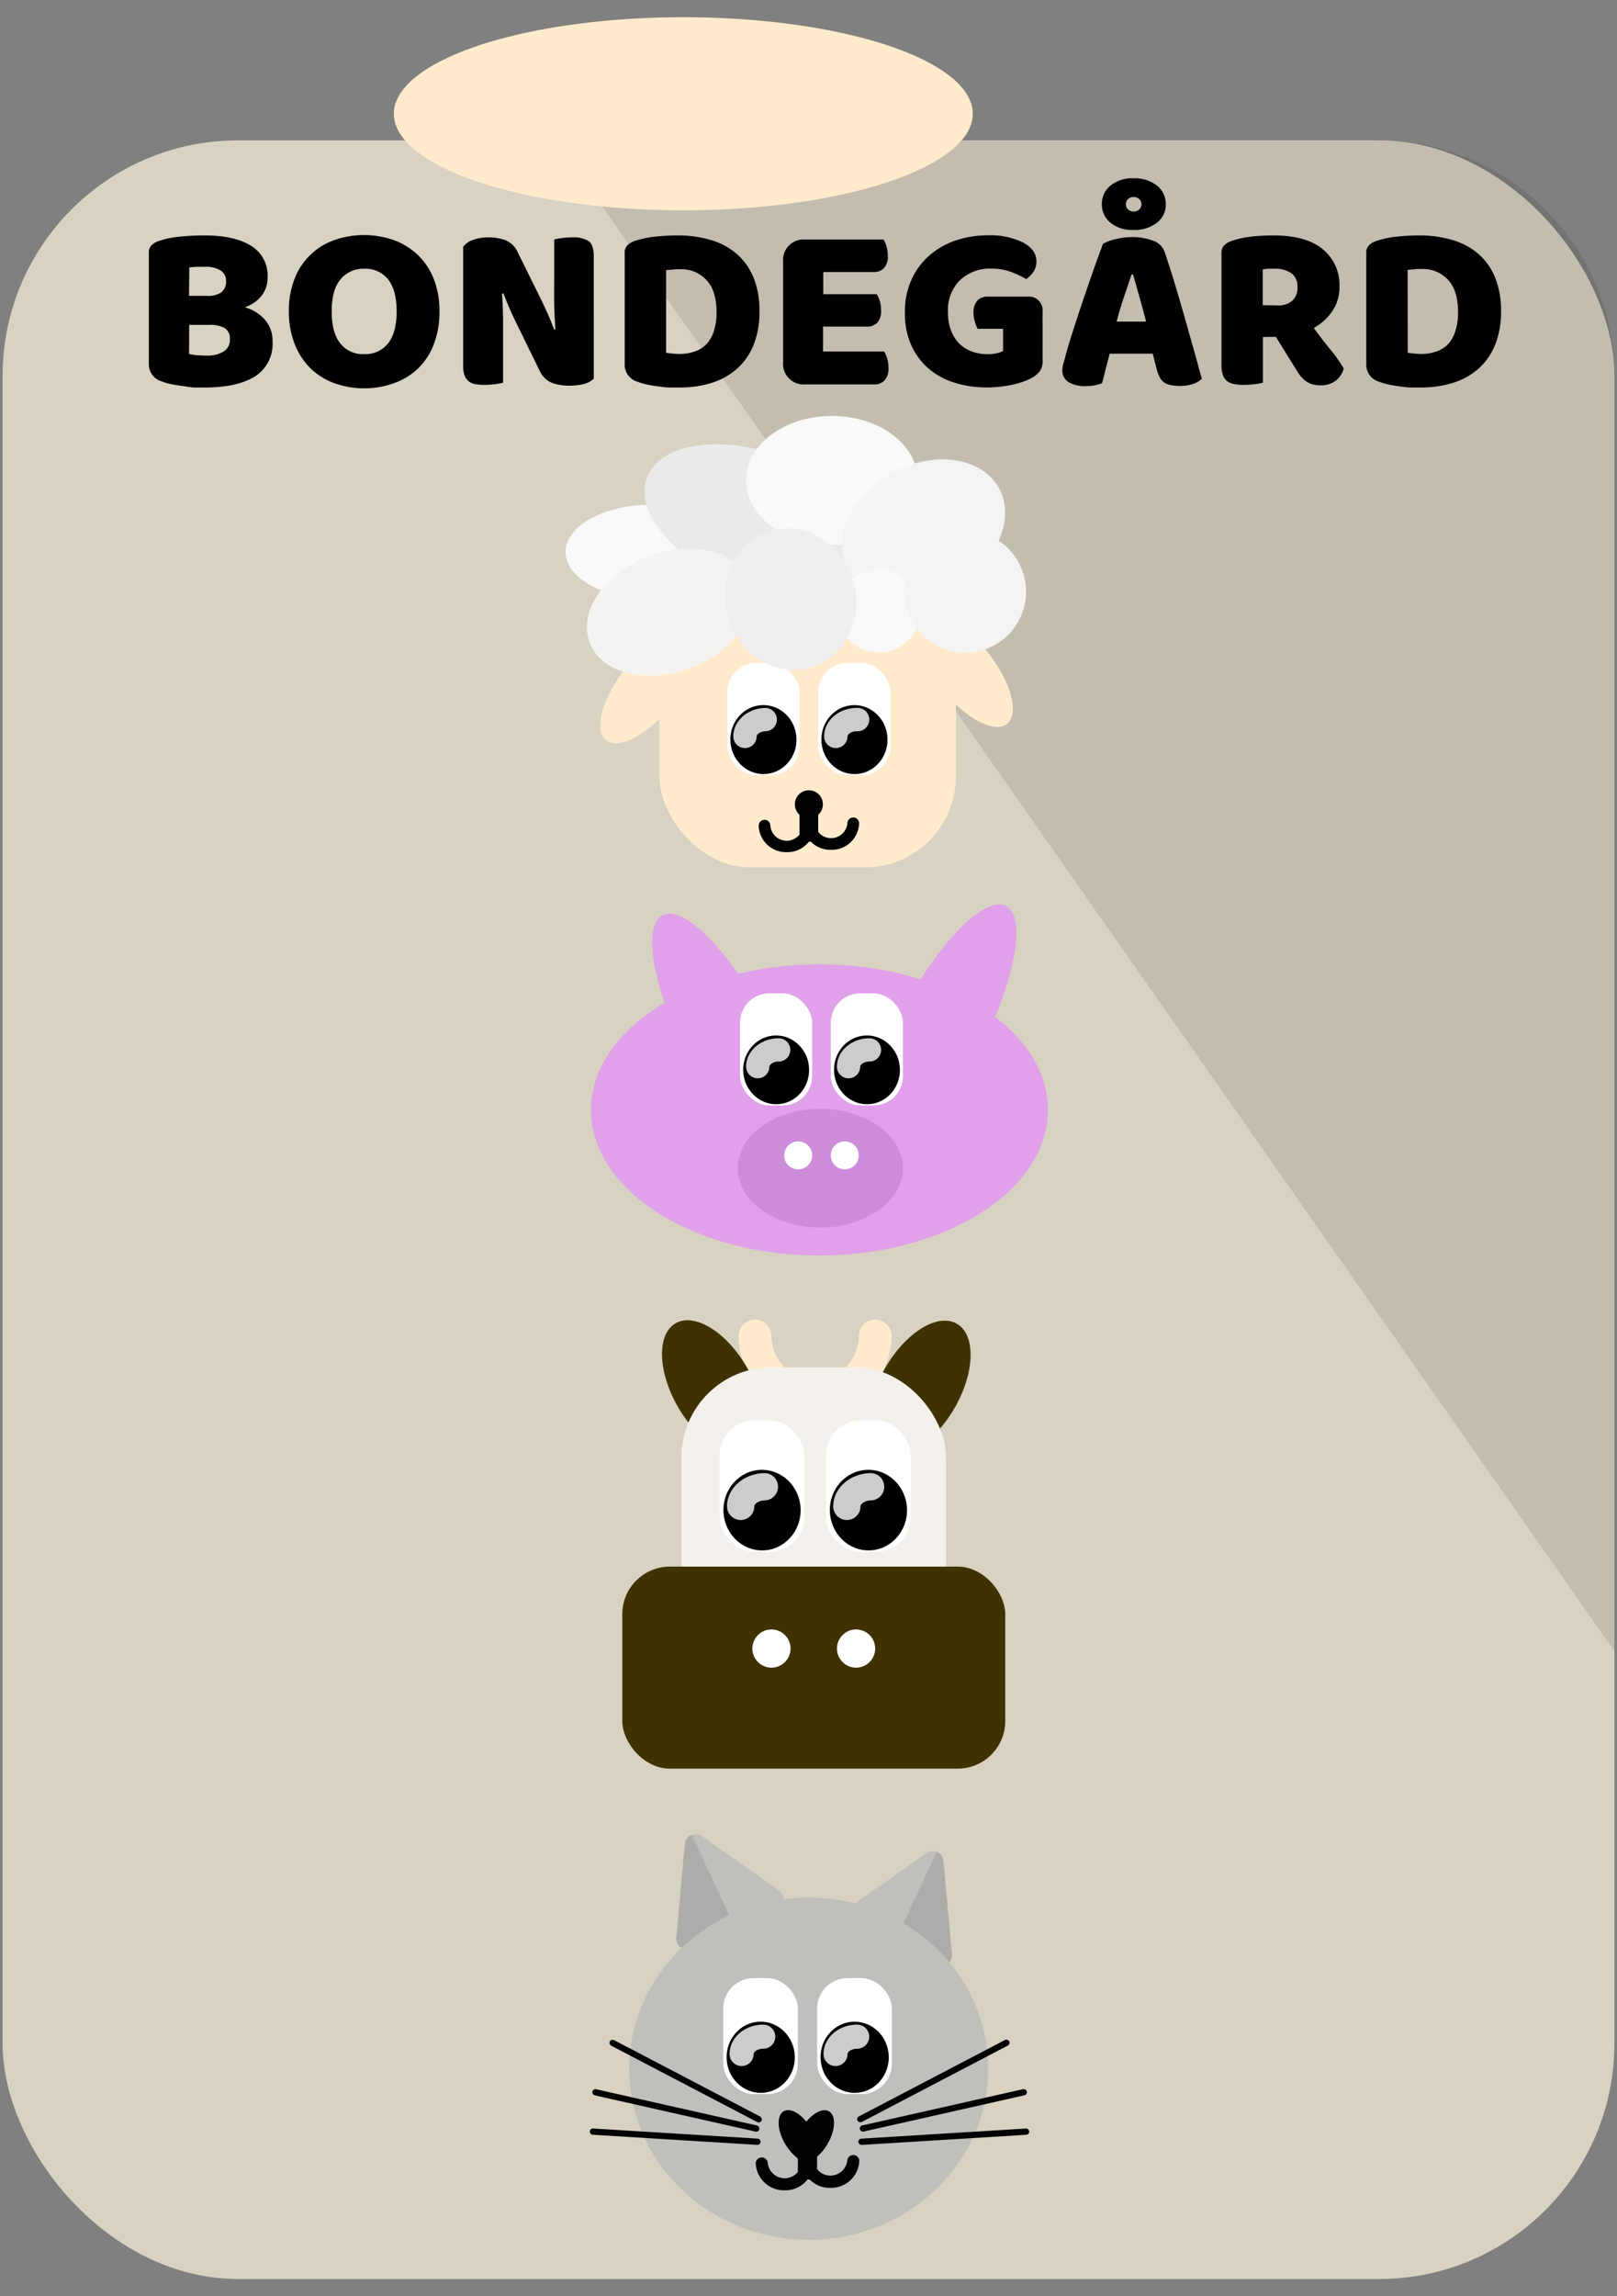 <svg xmlns="http://www.w3.org/2000/svg" width="310" height="440" viewBox="0 0 310 440"><rect x="0" y="0" width="310" height="440" fill="#808080" stroke="none"/><defs><style>.cls-1{fill:#d8d2c3;}.cls-15,.cls-2{opacity:0.1;}.cls-3{fill:#ffebcc;}.cls-4{fill:#fff;}.cls-5{fill:#ccc;}.cls-6{fill:#020202;}.cls-7{fill:#f9f9f9;}.cls-8{fill:#eaeaea;}.cls-9{fill:#f4f3f2;}.cls-10{fill:#f4f4f4;}.cls-11{fill:#efefef;}.cls-12{fill:#403200;}.cls-13{fill:#f4f1ed;}.cls-14{fill:#c1bfbc;}.cls-16{fill:#e1a0ea;}.cls-17{fill:#cd8ddb;}</style></defs><title>liste_dyr</title><g id="karakteren"><rect class="cls-1" x="0.5" y="26.9" width="309" height="409.8" rx="45.13"/><path d="M39.24,74.25c-.52,0-1.13,0-1.82,0S36,74.11,35.25,74s-1.48-.2-2.21-.34a11.3,11.3,0,0,1-2-.57,3.4,3.4,0,0,1-2.51-3.33V48.49A2,2,0,0,1,29.05,47a3.74,3.74,0,0,1,1.43-.84,18,18,0,0,1,3.88-.8,46.65,46.65,0,0,1,4.79-.25c3.89,0,6.88.66,9,2a6.65,6.65,0,0,1,3.15,6.07,5.48,5.48,0,0,1-1.19,3.53,6.77,6.77,0,0,1-3.19,2.17,7.89,7.89,0,0,1,3.81,2.32,6.08,6.08,0,0,1,1.52,4.24,7.38,7.38,0,0,1-3.35,6.68C46.65,73.53,43.43,74.25,39.24,74.25Zm-3-17.56H39.6A4.45,4.45,0,0,0,42.45,56a2.58,2.58,0,0,0,.89-2.14,2.3,2.3,0,0,0-1-2,5.3,5.3,0,0,0-3.08-.73c-.46,0-1,0-1.57,0a12,12,0,0,0-1.4.13Zm0,11.13a8,8,0,0,0,1.65.25c.66.05,1.3.07,1.91.07a5.62,5.62,0,0,0,3-.75A2.57,2.57,0,0,0,44.07,65a2.33,2.33,0,0,0-1-2.14A5.77,5.77,0,0,0,40,62.26H36.27Z"/><path d="M55.38,59.66a16.51,16.51,0,0,1,1.12-6.3A12.64,12.64,0,0,1,64.11,46a17.28,17.28,0,0,1,11.36,0,13.34,13.34,0,0,1,4.58,2.8,12.93,12.93,0,0,1,3.08,4.58,16.7,16.7,0,0,1,1.12,6.3A17,17,0,0,1,83.15,66a12.77,12.77,0,0,1-3,4.61,13,13,0,0,1-4.58,2.8,16.76,16.76,0,0,1-5.75,1,16.53,16.53,0,0,1-5.75-1,12.77,12.77,0,0,1-4.56-2.85,13.27,13.27,0,0,1-3-4.61A16.86,16.86,0,0,1,55.38,59.66Zm8.21,0q0,4.14,1.69,6.2a5.52,5.52,0,0,0,4.51,2,5.59,5.59,0,0,0,4.56-2c1.12-1.37,1.69-3.44,1.69-6.2s-.56-4.79-1.67-6.16a5.52,5.52,0,0,0-4.54-2,5.64,5.64,0,0,0-4.53,2Q63.59,55.51,63.59,59.66Z"/><path d="M113.84,72.56a4.06,4.06,0,0,1-1.85,1,10.61,10.61,0,0,1-2.89.34,9.83,9.83,0,0,1-3.19-.5A4.41,4.41,0,0,1,103.44,71l-4.51-9.21q-.69-1.42-1.23-2.67c-.37-.84-.76-1.8-1.19-2.9l-.27.05c.12,1.64.19,3.31.2,5s0,3.38,0,5v7.07a13.27,13.27,0,0,1-1.53.27,15.63,15.63,0,0,1-2,.14,10.45,10.45,0,0,1-1.78-.14,2.67,2.67,0,0,1-1.28-.55A2.6,2.6,0,0,1,89.08,72a5.26,5.26,0,0,1-.28-1.85V47.3a3.85,3.85,0,0,1,2-1.37,8.68,8.68,0,0,1,2.82-.45,9.83,9.83,0,0,1,3.22.52,4.37,4.37,0,0,1,2.44,2.39l4.56,9.22c.45.94.86,1.83,1.23,2.66s.76,1.8,1.18,2.9l.23-.05c-.12-1.64-.2-3.28-.23-4.92s0-3.28,0-4.93V45.89a12.09,12.09,0,0,1,1.53-.28,15.48,15.48,0,0,1,2-.13,5.48,5.48,0,0,1,3.05.7q1,.7,1,2.94Z"/><path d="M130.25,74.25c-.51,0-1.11,0-1.77,0s-1.36-.09-2.08-.18-1.43-.2-2.14-.34a11.31,11.31,0,0,1-2-.57,3.39,3.39,0,0,1-2.5-3.33V48.49a2,2,0,0,1,.52-1.49,3.71,3.71,0,0,1,1.44-.84,19,19,0,0,1,4.15-.84c1.46-.14,2.76-.21,3.92-.21a22.37,22.37,0,0,1,6.45.87,13.3,13.3,0,0,1,5,2.67,12.07,12.07,0,0,1,3.22,4.53,16.83,16.83,0,0,1,1.14,6.48,16.93,16.93,0,0,1-1.1,6.36,12.28,12.28,0,0,1-3.12,4.56,13.15,13.15,0,0,1-4.86,2.76A20.16,20.16,0,0,1,130.25,74.25Zm-2.55-6.66c.34.06.75.12,1.23.16a13.38,13.38,0,0,0,1.37.07,8.43,8.43,0,0,0,2.85-.46A5.59,5.59,0,0,0,135.38,66a6.5,6.5,0,0,0,1.46-2.48,11.4,11.4,0,0,0,.53-3.68q0-4.09-1.92-6.17a6.58,6.58,0,0,0-5.1-2.08c-.43,0-.86,0-1.3.05s-.89.07-1.35.13Z"/><path d="M150.13,50.13a3.94,3.94,0,0,1,4.25-4.24h15a4.83,4.83,0,0,1,.57,1.32,5.79,5.79,0,0,1,.25,1.73,3.32,3.32,0,0,1-.75,2.46,2.7,2.7,0,0,1-2,.73h-9.62v4.24h10.26a5.93,5.93,0,0,1,.57,1.3,6,6,0,0,1,.25,1.71,3.45,3.45,0,0,1-.73,2.47,2.68,2.68,0,0,1-2,.73h-8.39v4.78h11.72a5.81,5.81,0,0,1,.57,1.33,6.08,6.08,0,0,1,.25,1.73,3.38,3.38,0,0,1-.76,2.48,2.64,2.64,0,0,1-2,.76H154.38a3.94,3.94,0,0,1-4.25-4.24Z"/><path d="M199.88,69a3.48,3.48,0,0,1-.5,2.09,5.12,5.12,0,0,1-1.59,1.33,10.84,10.84,0,0,1-1.6.7,17.54,17.54,0,0,1-2.1.6,23.9,23.9,0,0,1-2.39.38,23.38,23.38,0,0,1-2.49.14,20.78,20.78,0,0,1-6.15-.89,14,14,0,0,1-5-2.69,12.82,12.82,0,0,1-3.35-4.49,14.89,14.89,0,0,1-1.23-6.25,14.8,14.8,0,0,1,1.35-6.52,13.7,13.7,0,0,1,3.55-4.63A15,15,0,0,1,183.45,46a19.27,19.27,0,0,1,5.85-.91,14.43,14.43,0,0,1,6.87,1.39c1.68.93,2.53,2.14,2.53,3.63a3.58,3.58,0,0,1-.59,2,5.1,5.1,0,0,1-1.37,1.37,18.26,18.26,0,0,0-2.85-1.35,10.67,10.67,0,0,0-3.86-.66A8.35,8.35,0,0,0,184,53.73a8,8,0,0,0-2.26,6.06,9.51,9.51,0,0,0,.62,3.63A6.93,6.93,0,0,0,184,65.93a6.79,6.79,0,0,0,2.42,1.46,8.71,8.71,0,0,0,2.91.48,7.3,7.3,0,0,0,1.78-.19,4.37,4.37,0,0,0,1.19-.41V63h-4.88a7.1,7.1,0,0,1-.52-1.33,5.75,5.75,0,0,1-.26-1.73,3.21,3.21,0,0,1,.76-2.37,2.63,2.63,0,0,1,1.93-.73H197a2.61,2.61,0,0,1,2.87,2.87Z"/><path d="M211.47,46.71a9.2,9.2,0,0,1,2.34-.87,12.71,12.71,0,0,1,3.17-.41,11.45,11.45,0,0,1,4,.66,3.52,3.52,0,0,1,2.26,2.08c.54,1.58,1.14,3.42,1.78,5.51s1.27,4.27,1.91,6.5,1.26,4.44,1.87,6.61,1.14,4.1,1.6,5.77a3.8,3.8,0,0,1-1.65,1,7.71,7.71,0,0,1-2.59.39,8,8,0,0,1-1.85-.19,3.32,3.32,0,0,1-1.23-.54,2.84,2.84,0,0,1-.78-1,8,8,0,0,1-.52-1.37L221,67.77h-8.26c-.24.92-.48,1.86-.73,2.83s-.48,1.92-.73,2.83a12.4,12.4,0,0,1-1.34.39,8.28,8.28,0,0,1-1.71.16,6,6,0,0,1-3.44-.8A2.56,2.56,0,0,1,203.67,71a4.71,4.71,0,0,1,.18-1.28c.12-.43.26-.93.41-1.5.21-.83.51-1.84.89-3.06s.8-2.53,1.26-3.94.94-2.87,1.45-4.36,1-2.89,1.46-4.22.88-2.5,1.26-3.53S211.25,47.25,211.47,46.71Zm-.23-7.57a4.51,4.51,0,0,1,1.64-3.56,6.48,6.48,0,0,1,4.38-1.41,6.91,6.91,0,0,1,4.56,1.41,4.46,4.46,0,0,1,1.68,3.56,4.38,4.38,0,0,1-1.68,3.53,7,7,0,0,1-4.56,1.39,6.52,6.52,0,0,1-4.38-1.39A4.44,4.44,0,0,1,211.24,39.14Zm5.7,13.45-1.44,4.26q-.8,2.35-1.43,4.77h5.65c-.43-1.64-.86-3.25-1.3-4.81s-.84-3-1.21-4.22Zm-1.1-13.45a1.29,1.29,0,0,0,.44,1,1.48,1.48,0,0,0,1,.39,1.61,1.61,0,0,0,1.12-.39,1.29,1.29,0,0,0,.43-1,1.31,1.31,0,0,0-.43-1,1.61,1.61,0,0,0-1.12-.39,1.48,1.48,0,0,0-1,.39A1.32,1.32,0,0,0,215.84,39.14Z"/><path d="M242.11,64.58v8.76a13.1,13.1,0,0,1-1.57.27,17.15,17.15,0,0,1-2.12.14,9.24,9.24,0,0,1-1.85-.16,3.19,3.19,0,0,1-1.32-.57,2.53,2.53,0,0,1-.8-1.14,5.65,5.65,0,0,1-.28-1.92V48.49A2,2,0,0,1,234.7,47a3.71,3.71,0,0,1,1.44-.84,17.48,17.48,0,0,1,3.6-.8,37.74,37.74,0,0,1,4.38-.25q6.28,0,9.48,2.65a8.8,8.8,0,0,1,3.19,7.16,8,8,0,0,1-1.46,4.83,10.39,10.39,0,0,1-3.46,3.1q1.63,2.24,3.24,4.2a27.23,27.23,0,0,1,2.5,3.55A4.27,4.27,0,0,1,256,73a4.65,4.65,0,0,1-2.71.84,6,6,0,0,1-1.74-.22,4.21,4.21,0,0,1-1.27-.64,5.61,5.61,0,0,1-1-1,15,15,0,0,1-.86-1.28l-3.83-6.16ZM245,58.52a4,4,0,0,0,2.74-.89,3.31,3.31,0,0,0,1-2.62,3.16,3.16,0,0,0-1.12-2.63,5.67,5.67,0,0,0-3.53-.88,10.56,10.56,0,0,0-1.09,0c-.28,0-.58.08-.92.14v6.84Z"/><path d="M272.43,74.25c-.51,0-1.11,0-1.78,0s-1.36-.09-2.07-.18-1.43-.2-2.14-.34a11.31,11.31,0,0,1-2-.57,3.4,3.4,0,0,1-2.51-3.33V48.49a2,2,0,0,1,.53-1.49,3.71,3.71,0,0,1,1.44-.84,19,19,0,0,1,4.14-.84q2.19-.21,3.93-.21a22.37,22.37,0,0,1,6.45.87,13.3,13.3,0,0,1,5,2.67,12,12,0,0,1,3.21,4.53,16.83,16.83,0,0,1,1.14,6.48A16.94,16.94,0,0,1,286.66,66a12.28,12.28,0,0,1-3.12,4.56,13.23,13.23,0,0,1-4.86,2.76A20.25,20.25,0,0,1,272.43,74.25Zm-2.55-6.66c.33.06.74.12,1.23.16a13.38,13.38,0,0,0,1.37.07,8.43,8.43,0,0,0,2.85-.46A5.66,5.66,0,0,0,277.56,66,6.5,6.5,0,0,0,279,63.47a11.4,11.4,0,0,0,.53-3.68q0-4.09-1.92-6.17a6.6,6.6,0,0,0-5.11-2.08c-.42,0-.86,0-1.3.05s-.89.07-1.34.13Z"/><path class="cls-2" d="M309.5,72V316.39L106.6,26.9H264.37A45.25,45.25,0,0,1,309.5,72Z"/><rect class="cls-3" x="126.42" y="108.47" width="56.85" height="57.74" rx="17.48"/><rect class="cls-4" x="139.61" y="127.03" width="13.67" height="21.52" rx="5.63"/><rect class="cls-4" x="139.41" y="127.03" width="13.67" height="21.52" rx="5.63"/><ellipse cx="146.35" cy="141.73" rx="6.34" ry="6.61" transform="translate(-4.18 4.44) rotate(-1.72)"/><path class="cls-5" d="M142.82,143.34a2.23,2.23,0,0,1-2.23-2.24c0-3,2.8-5.45,6.26-5.45a2.24,2.24,0,0,1,0,4.47c-1.08,0-1.79.59-1.79,1A2.24,2.24,0,0,1,142.82,143.34Z"/><rect class="cls-4" x="157.06" y="127.03" width="13.67" height="21.52" rx="5.63"/><rect class="cls-4" x="156.86" y="127.03" width="13.67" height="21.52" rx="5.63"/><ellipse cx="163.8" cy="141.73" rx="6.34" ry="6.61" transform="translate(-4.17 4.97) rotate(-1.72)"/><path class="cls-5" d="M160.28,143.34A2.24,2.24,0,0,1,158,141.1c0-3,2.81-5.45,6.26-5.45a2.24,2.24,0,1,1,0,4.47c-1.07,0-1.78.59-1.78,1A2.24,2.24,0,0,1,160.28,143.34Z"/><circle class="cls-6" cx="155.07" cy="154.12" r="2.69"/><path class="cls-6" d="M159.32,162.84a5.24,5.24,0,0,1-5.37-5.08,1.12,1.12,0,0,1,2.24,0,3.15,3.15,0,0,0,6.27,0,1.12,1.12,0,1,1,2.24,0A5.24,5.24,0,0,1,159.32,162.84Z"/><path class="cls-6" d="M150.82,163.29a5.24,5.24,0,0,1-5.37-5.08,1.12,1.12,0,1,1,2.24,0,3.14,3.14,0,0,0,6.26,0,1.12,1.12,0,1,1,2.24,0A5.24,5.24,0,0,1,150.82,163.29Z"/><rect class="cls-6" x="153.28" y="153.23" width="3.58" height="8.06" rx="1.62"/><ellipse class="cls-3" cx="124.41" cy="131.52" rx="13.2" ry="5.66" transform="translate(-55.97 146.95) rotate(-51.48)"/><ellipse class="cls-3" cx="184.84" cy="128.38" rx="5.66" ry="13.2" transform="translate(-39.73 143.05) rotate(-38.52)"/><ellipse class="cls-7" cx="124.9" cy="105.77" rx="16.47" ry="9.06"/><ellipse class="cls-8" cx="146.02" cy="99.82" rx="12.93" ry="23.51" transform="translate(0.8 200.8) rotate(-69.17)"/><ellipse class="cls-9" cx="128.35" cy="117.31" rx="16.38" ry="11.44" transform="translate(-33.46 53.64) rotate(-20.95)"/><ellipse class="cls-7" cx="159.48" cy="92.05" rx="16.47" ry="12.35"/><ellipse class="cls-10" cx="177.05" cy="101.38" rx="16.47" ry="12.35" transform="translate(-26.87 94.79) rotate(-27.94)"/><ellipse class="cls-7" cx="168.51" cy="117.08" rx="8.02" ry="7.94" transform="translate(-33.43 153.44) rotate(-45)"/><ellipse class="cls-10" cx="185.04" cy="113.4" rx="11.69" ry="11.66" transform="translate(13.25 246.01) rotate(-69.17)"/><ellipse class="cls-11" cx="151.9" cy="113.9" rx="12.5" ry="13.65" transform="matrix(0.96, -0.28, 0.28, 0.96, -26.15, 47.99)"/><path class="cls-3" d="M156.27,270.64A14.66,14.66,0,0,1,141.62,256a3.14,3.14,0,0,1,6.28,0,8.37,8.37,0,1,0,16.74,0,3.14,3.14,0,0,1,6.28,0A14.66,14.66,0,0,1,156.27,270.64Z"/><ellipse class="cls-12" cx="175.31" cy="266.62" rx="14.12" ry="7.65" transform="matrix(0.5, -0.87, 0.87, 0.5, -143.24, 285.14)"/><ellipse class="cls-12" cx="136.58" cy="265.79" rx="7.62" ry="14.12" transform="translate(-114.6 103.9) rotate(-30)"/><rect class="cls-13" x="130.64" y="262.01" width="50.74" height="71.13" rx="17.26"/><rect class="cls-12" x="119.3" y="300.19" width="73.42" height="38.71" rx="9.12"/><circle class="cls-4" cx="147.9" cy="315.89" r="3.66"/><circle class="cls-4" cx="164.12" cy="315.89" r="3.66"/><rect class="cls-4" x="138.2" y="272.19" width="15.98" height="25.14" rx="6.58"/><rect class="cls-4" x="137.96" y="272.19" width="15.98" height="25.14" rx="6.58"/><ellipse cx="146.07" cy="289.38" rx="7.4" ry="7.72" transform="translate(-8.6 4.5) rotate(-1.72)"/><path class="cls-5" d="M142,291.26a2.62,2.62,0,0,1-2.62-2.62c0-3.51,3.28-6.37,7.32-6.37a2.62,2.62,0,0,1,0,5.23c-1.25,0-2.09.69-2.09,1.14A2.61,2.61,0,0,1,142,291.26Z"/><rect class="cls-4" x="158.6" y="272.19" width="15.98" height="25.14" rx="6.58"/><rect class="cls-4" x="158.36" y="272.19" width="15.98" height="25.14" rx="6.58"/><ellipse cx="166.47" cy="289.38" rx="7.4" ry="7.72" transform="translate(-8.59 5.11) rotate(-1.72)"/><path class="cls-5" d="M162.36,291.26a2.62,2.62,0,0,1-2.62-2.62c0-3.51,3.28-6.37,7.32-6.37a2.62,2.62,0,0,1,0,5.23c-1.26,0-2.09.69-2.09,1.14A2.61,2.61,0,0,1,162.36,291.26Z"/><path class="cls-14" d="M149,365.79l-16.33,7.55a2.08,2.08,0,0,1-3-2.07l1.63-17.92a2,2,0,0,1,1.32-1.74,2,2,0,0,1,1.94.23l14.71,10.37A2.07,2.07,0,0,1,149,365.79Z"/><g class="cls-15"><path d="M132.65,351.61l8.28,17.9-8.28,3.83a2.08,2.08,0,0,1-3-2.07l1.63-17.92A2,2,0,0,1,132.65,351.61Z"/></g><path class="cls-14" d="M163.22,369l16.34,7.56a2.08,2.08,0,0,0,2.94-2.08l-1.63-17.92a2.08,2.08,0,0,0-3.26-1.51L162.9,365.44A2.08,2.08,0,0,0,163.22,369Z"/><g class="cls-15"><path d="M179.55,354.84l-8.28,17.91,8.29,3.83a2.08,2.08,0,0,0,2.94-2.08l-1.63-17.92A2,2,0,0,0,179.55,354.84Z"/></g><ellipse class="cls-14" cx="155.04" cy="396.39" rx="34.41" ry="32.79"/><rect class="cls-4" x="138.85" y="379.05" width="14.11" height="22.2" rx="5.81"/><rect class="cls-4" x="138.65" y="379.05" width="14.11" height="22.2" rx="5.81"/><ellipse cx="145.81" cy="394.22" rx="6.54" ry="6.82" transform="translate(-11.74 4.54) rotate(-1.72)"/><path class="cls-5" d="M142.17,395.89a2.31,2.31,0,0,1-2.3-2.31c0-3.11,2.89-5.63,6.45-5.63a2.31,2.31,0,1,1,0,4.62c-1.1,0-1.84.6-1.84,1A2.31,2.31,0,0,1,142.17,395.89Z"/><rect class="cls-4" x="156.87" y="379.05" width="14.11" height="22.2" rx="5.81"/><rect class="cls-4" x="156.66" y="379.05" width="14.11" height="22.2" rx="5.81"/><ellipse cx="163.82" cy="394.22" rx="6.54" ry="6.82" transform="translate(-11.73 5.08) rotate(-1.72)"/><path class="cls-5" d="M160.19,395.89a2.31,2.31,0,0,1-2.31-2.31c0-3.11,2.89-5.63,6.45-5.63a2.31,2.31,0,0,1,0,4.62c-1.1,0-1.84.6-1.84,1A2.31,2.31,0,0,1,160.19,395.89Z"/><circle class="cls-6" cx="154.81" cy="410.24" r="2.77"/><path class="cls-6" d="M159.2,419.23a5.4,5.4,0,0,1-5.54-5.24,1.16,1.16,0,0,1,2.31,0,3.25,3.25,0,0,0,6.46,0,1.16,1.16,0,0,1,2.31,0A5.41,5.41,0,0,1,159.2,419.23Z"/><path class="cls-6" d="M150.42,419.7a5.41,5.41,0,0,1-5.54-5.25,1.16,1.16,0,0,1,2.31,0,3.25,3.25,0,0,0,6.47,0,1.16,1.16,0,0,1,2.31,0A5.42,5.42,0,0,1,150.42,419.7Z"/><rect class="cls-6" x="152.96" y="409.32" width="3.69" height="8.31" rx="1.67"/><ellipse class="cls-6" cx="156.17" cy="409.32" rx="5.5" ry="2.89" transform="translate(-276.39 339.91) rotate(-60)"/><ellipse class="cls-6" cx="152.99" cy="409.32" rx="2.89" ry="5.5" transform="translate(-184.16 131.33) rotate(-30)"/><rect class="cls-6" x="113.03" y="408.83" width="32.81" height="1.2" rx="0.6" transform="translate(25.39 -7.18) rotate(3.52)"/><rect class="cls-6" x="113.13" y="403.8" width="32.81" height="1.2" rx="0.6" transform="translate(92.11 -18.59) rotate(12.7)"/><rect class="cls-6" x="115.03" y="398.17" width="32.81" height="1.2" rx="0.6" transform="translate(199.72 -15.51) rotate(27.6)"/><rect class="cls-6" x="164.52" y="408.83" width="32.81" height="1.2" rx="0.6" transform="translate(386.66 806.98) rotate(176.48)"/><rect class="cls-6" x="164.43" y="403.8" width="32.81" height="1.2" rx="0.6" transform="translate(446.17 759.13) rotate(167.3)"/><rect class="cls-6" x="162.53" y="398.17" width="32.81" height="1.2" rx="0.6" transform="translate(522.26 669.24) rotate(152.4)"/><ellipse class="cls-16" cx="157.1" cy="212.68" rx="43.8" ry="27.89"/><ellipse class="cls-16" cx="180.25" cy="197.73" rx="27.23" ry="8.29" transform="translate(-78.51 265.78) rotate(-62.38)"/><ellipse class="cls-16" cx="139.63" cy="199.52" rx="8.29" ry="27.23" transform="translate(-76.58 87.46) rotate(-27.62)"/><rect class="cls-4" x="142.06" y="190.35" width="13.64" height="21.46" rx="5.61"/><rect class="cls-4" x="141.86" y="190.35" width="13.64" height="21.46" rx="5.61"/><ellipse cx="148.78" cy="205.01" rx="6.32" ry="6.59" transform="translate(-6.07 4.55) rotate(-1.72)"/><path class="cls-5" d="M145.27,206.62a2.23,2.23,0,0,1-2.23-2.23c0-3,2.8-5.44,6.24-5.44a2.23,2.23,0,1,1,0,4.46c-1.07,0-1.78.59-1.78,1A2.23,2.23,0,0,1,145.27,206.62Z"/><rect class="cls-4" x="159.47" y="190.35" width="13.64" height="21.46" rx="5.61"/><rect class="cls-4" x="159.27" y="190.35" width="13.64" height="21.46" rx="5.61"/><ellipse cx="166.19" cy="205.01" rx="6.32" ry="6.59" transform="translate(-6.06 5.07) rotate(-1.72)"/><path class="cls-5" d="M162.68,206.62a2.23,2.23,0,0,1-2.23-2.23c0-3,2.8-5.44,6.24-5.44a2.23,2.23,0,0,1,0,4.46c-1.07,0-1.78.59-1.78,1A2.23,2.23,0,0,1,162.68,206.62Z"/><ellipse class="cls-17" cx="157.26" cy="223.84" rx="15.84" ry="11.38"/><circle class="cls-4" cx="153.02" cy="221.39" r="2.68"/><circle class="cls-4" cx="161.95" cy="221.39" r="2.68"/><ellipse class="cls-3" cx="131" cy="21.8" rx="55.5" ry="18.5"/></g></svg>
